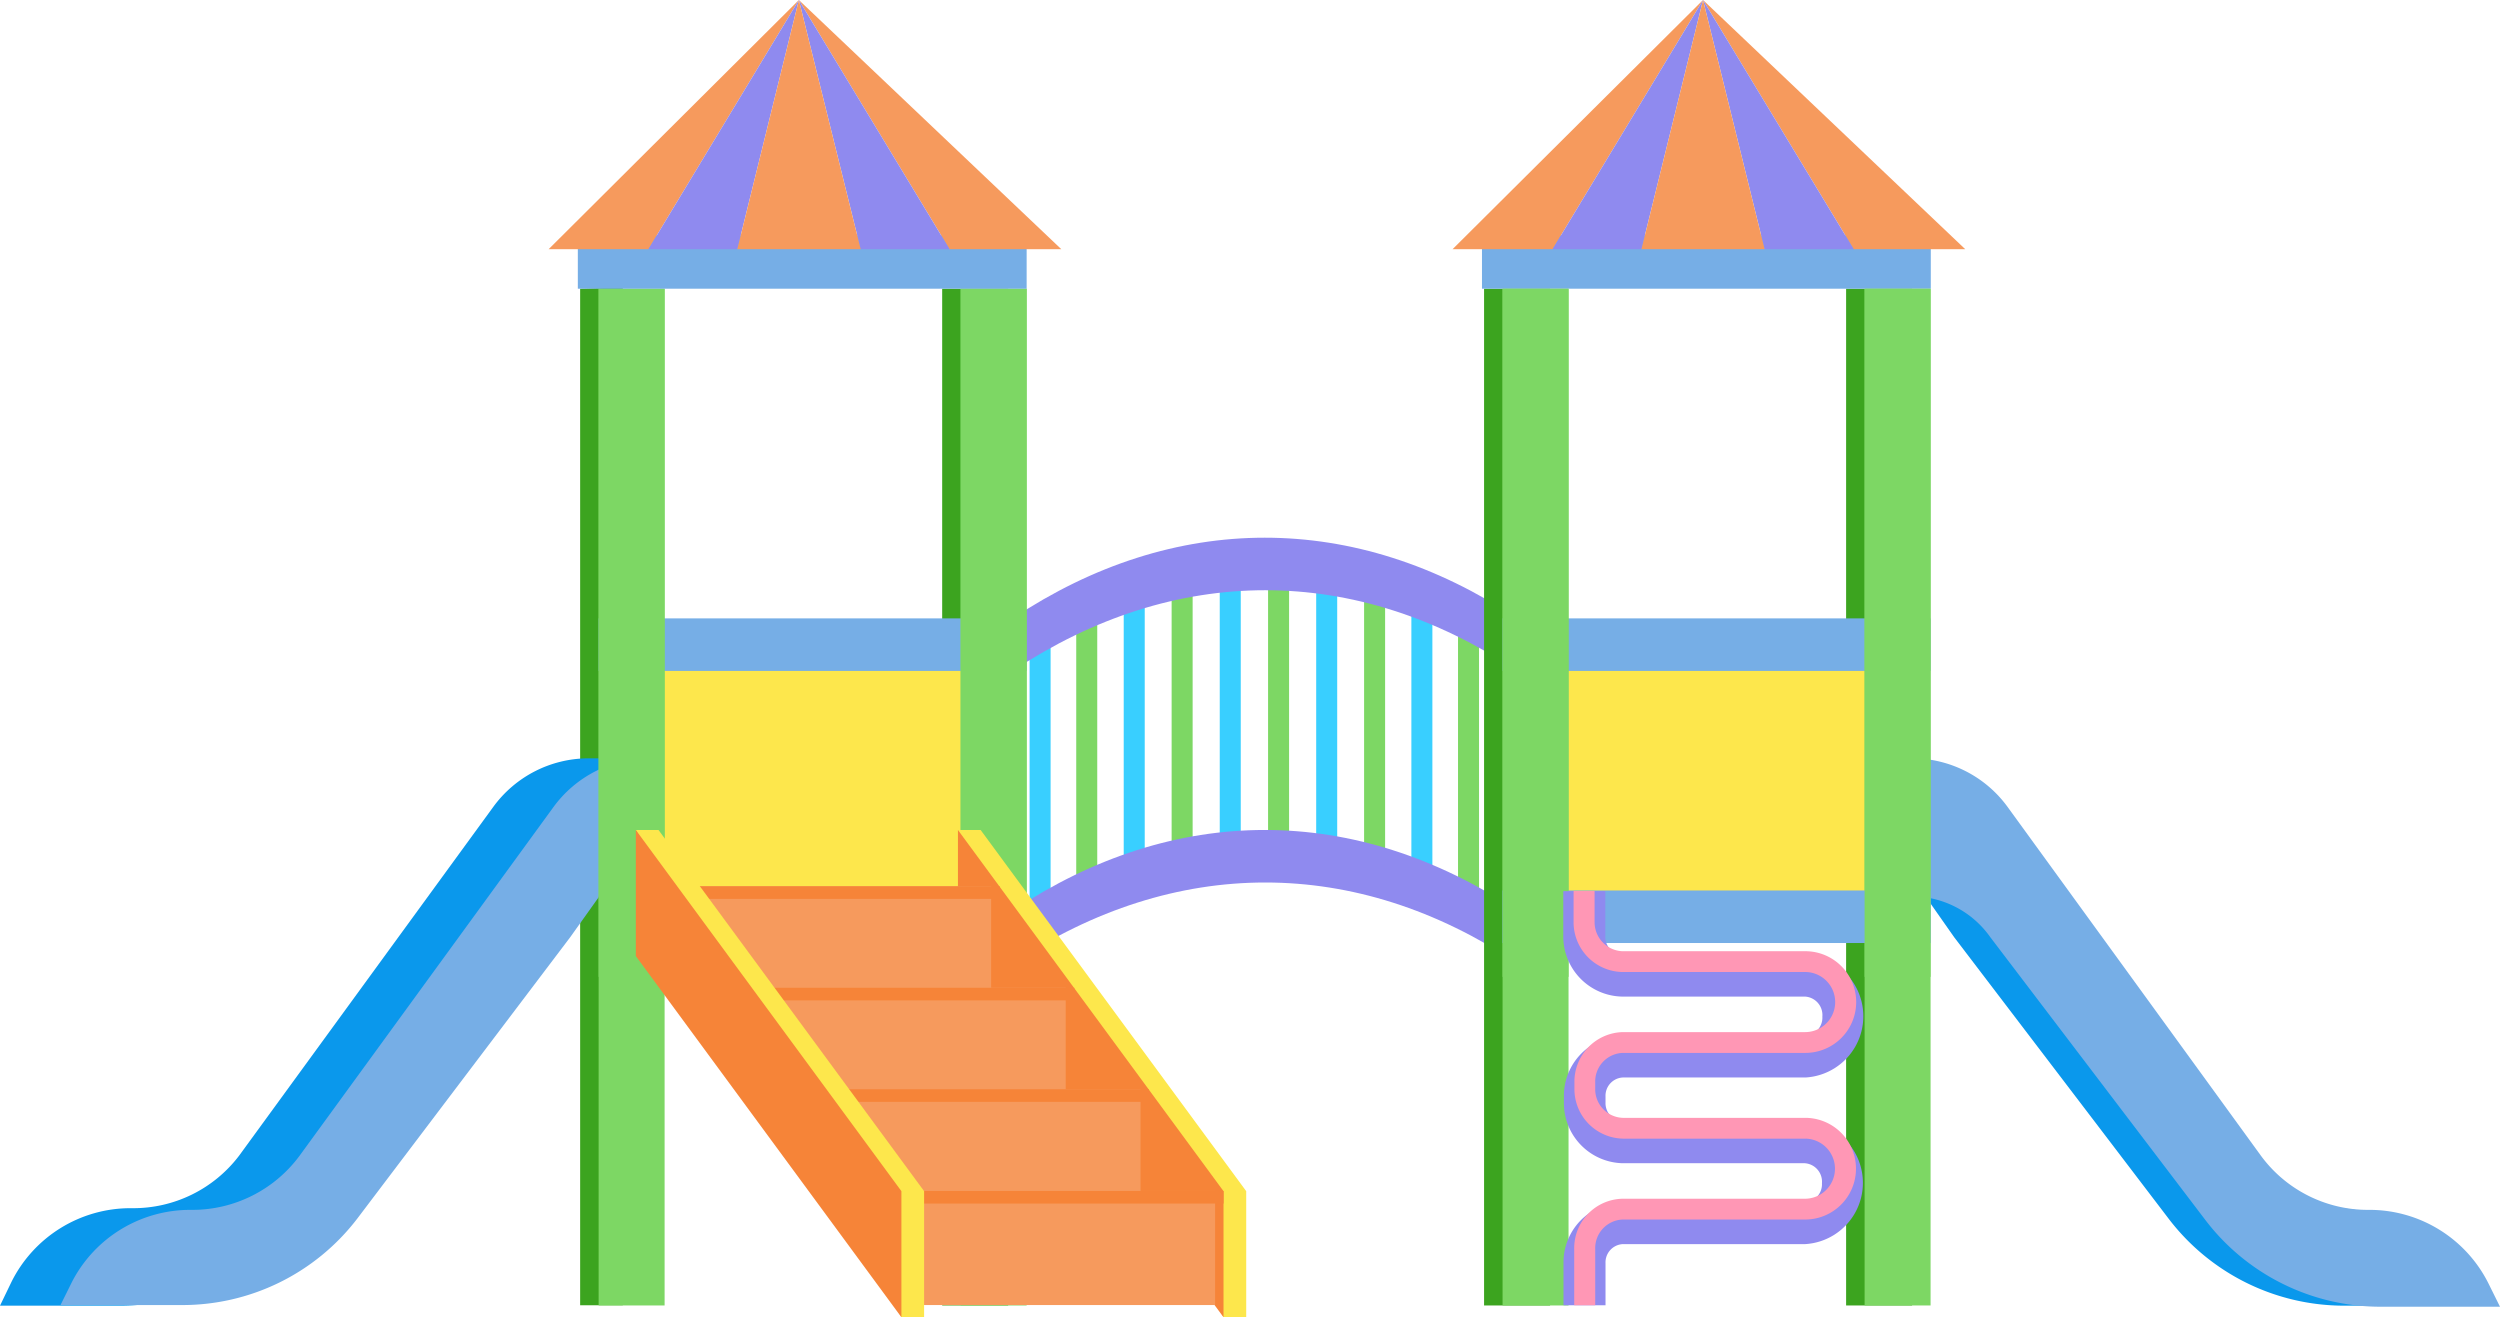 <svg xmlns="http://www.w3.org/2000/svg" viewBox="0 0 118.98 62.69"><defs><style>.cls-1{fill:#3ca41f;}.cls-2{fill:#0a98ec;}.cls-3{fill:#76aee6;}.cls-4{fill:#fde74c;}.cls-5{fill:#39cfff;}.cls-6{fill:#7dd764;}.cls-7{fill:#8f8aef;}.cls-8{fill:#f69a5d;}.cls-9{fill:#f68438;}.cls-10{fill:#ff97b5;}</style></defs><title>Asset 6</title><g id="Layer_2" data-name="Layer 2"><g id="Layer_1-2" data-name="Layer 1"><polygon class="cls-1" points="27.61 62.12 27.61 13.74 29.64 13.68 29.64 62.12 27.61 62.12"/><rect class="cls-1" x="44.84" y="13.74" width="3.14" height="48.39"/><path class="cls-2" d="M25.62,42.69,24.26,44.6,14.08,58a10.51,10.51,0,0,1-8.36,4.14H0L.55,61a6.33,6.33,0,0,1,5.66-3.5h.07A6.32,6.32,0,0,0,11.38,55L23.47,38.41A5.62,5.62,0,0,1,28,36.09h2.17Z"/><path class="cls-3" d="M33.45,36.09H30.9a5.65,5.65,0,0,0-4.56,2.32L14.26,55a6.34,6.34,0,0,1-5.1,2.58H9.09A6.33,6.33,0,0,0,3.43,61l-.55,1.11H8.6A10.48,10.48,0,0,0,17,58L27.14,44.6l1.36-1.91v-.06h5Z"/><rect class="cls-4" x="30.54" y="30.28" width="16.54" height="13.35"/><rect class="cls-3" x="28.49" y="29.43" width="20.37" height="2.5"/><path class="cls-5" d="M50,43.24c-.32.18-.63.36-1,.56V30.16l1-.56Z"/><path class="cls-6" d="M52.22,42.15l-1,.44V29c.32-.15.64-.3,1-.43Z"/><path class="cls-5" d="M54.48,41.34c-.33.09-.66.2-1,.32V28c.32-.12.65-.22,1-.32Z"/><path class="cls-6" d="M56.76,40.79l-1,.2V27.36l1-.21Z"/><path class="cls-5" d="M59.05,40.52l-1,.08V27l1-.09Z"/><path class="cls-6" d="M61.35,40.52l-1,0V26.85l1,0Z"/><path class="cls-5" d="M63.64,40.78l-1-.15V27q.49.06,1,.15Z"/><path class="cls-6" d="M65.92,41.33q-.49-.15-1-.27V27.42q.5.12,1,.27Z"/><path class="cls-5" d="M68.17,42.14c-.32-.14-.65-.27-1-.39V28.12c.32.12.65.24,1,.38Z"/><path class="cls-6" d="M70.39,43.22c-.32-.18-.63-.34-1-.5V29.08c.33.16.64.33,1,.5Z"/><path class="cls-7" d="M72.2,31.93c-7.67-5.12-16.29-5.12-24,0V30.25c7.68-5.12,16.3-5.12,24,0Z"/><path class="cls-7" d="M72.2,31.11c-7.67-5.12-16.29-5.12-24,0V29.43c7.68-5.12,16.3-5.12,24,0Z"/><path class="cls-7" d="M72.2,45.84c-7.67-5.12-16.29-5.12-24,0V44.16c7.68-5.12,16.3-5.12,24,0Z"/><path class="cls-7" d="M72.2,45c-7.67-5.12-16.29-5.12-24,0V43.34c7.68-5.12,16.3-5.12,24,0Z"/><rect class="cls-6" x="28.49" y="13.74" width="3.14" height="32.75"/><rect class="cls-6" x="45.72" y="13.74" width="3.14" height="32.75"/><rect class="cls-6" x="28.49" y="13.74" width="3.14" height="48.39"/><rect class="cls-6" x="45.72" y="13.74" width="3.14" height="48.39"/><rect class="cls-3" x="27.5" y="11.2" width="21.36" height="2.54"/><polygon class="cls-8" points="26.11 11.86 30.86 11.86 38.02 0 26.11 11.86"/><polygon class="cls-8" points="38.02 0 45.19 11.86 50.51 11.86 38.02 0"/><polygon class="cls-7" points="30.86 11.86 35.09 11.86 38.02 0 30.86 11.86"/><polygon class="cls-7" points="40.96 11.86 45.19 11.86 38.02 0 40.96 11.86"/><polygon class="cls-8" points="35.09 11.86 40.96 11.86 38.02 0 35.09 11.86"/><polygon class="cls-4" points="59.31 62.69 59.31 56.69 46.67 39.5 45.59 39.5 58.23 62.69 59.31 62.69"/><polygon class="cls-9" points="58.23 62.69 58.23 56.69 45.59 39.5 45.59 45.5 58.23 62.69"/><rect class="cls-8" x="32.58" y="42.18" width="14.59" height="5.43"/><rect class="cls-9" x="31.31" y="42.18" width="16.27" height="0.6"/><rect class="cls-8" x="36.13" y="47.01" width="14.59" height="5.43"/><rect class="cls-9" x="34.86" y="47.01" width="16.27" height="0.6"/><rect class="cls-8" x="39.69" y="51.84" width="14.59" height="5.43"/><rect class="cls-9" x="38.41" y="51.84" width="16.27" height="0.6"/><rect class="cls-8" x="43.24" y="56.68" width="14.59" height="5.43"/><rect class="cls-9" x="41.96" y="56.68" width="16.27" height="0.6"/><polygon class="cls-4" points="43.98 62.69 43.98 56.69 31.34 39.5 30.26 39.5 42.9 62.69 43.98 62.69"/><polygon class="cls-9" points="42.9 62.69 42.9 56.69 30.26 39.5 30.26 45.5 42.9 62.69"/><rect class="cls-1" x="70.63" y="13.74" width="3.14" height="48.39"/><rect class="cls-1" x="87.86" y="13.74" width="3.14" height="48.39"/><path class="cls-2" d="M91.66,42.69,93,44.6,103.21,58a10.51,10.51,0,0,0,8.36,4.14h5.72L116.73,61a6.33,6.33,0,0,0-5.65-3.5H111A6.35,6.35,0,0,1,105.9,55L93.82,38.41a5.64,5.64,0,0,0-4.56-2.32H87.1Z"/><path class="cls-3" d="M88.4,36.09H91a5.62,5.62,0,0,1,4.55,2.32L107.6,55a6.32,6.32,0,0,0,5.1,2.58h.07a6.33,6.33,0,0,1,5.66,3.5l.55,1.11h-5.72A10.48,10.48,0,0,1,104.91,58L94.72,44.6l0,0A4.57,4.57,0,0,0,91,42.66l-2.63,0Z"/><rect class="cls-4" x="73.56" y="30.28" width="16.54" height="13.35"/><rect class="cls-3" x="71.51" y="29.43" width="20.37" height="2.5"/><rect class="cls-6" x="71.51" y="13.74" width="3.14" height="32.75"/><rect class="cls-6" x="88.74" y="13.74" width="3.14" height="32.75"/><rect class="cls-3" x="70.53" y="11.2" width="21.36" height="2.54"/><polygon class="cls-8" points="69.13 11.86 73.89 11.86 81.05 0 69.13 11.86"/><polygon class="cls-8" points="81.05 0 88.22 11.86 93.53 11.86 81.05 0"/><polygon class="cls-7" points="73.89 11.86 78.12 11.86 81.05 0 73.89 11.86"/><polygon class="cls-7" points="83.98 11.86 88.22 11.86 81.05 0 83.98 11.86"/><polygon class="cls-8" points="78.12 11.86 83.98 11.86 81.05 0 78.12 11.86"/><rect class="cls-3" x="71.51" y="42.38" width="20.37" height="2.5"/><rect class="cls-6" x="71.51" y="13.74" width="3.14" height="48.39"/><rect class="cls-6" x="88.74" y="13.74" width="3.14" height="48.39"/><path class="cls-7" d="M76.41,62.12h-2v-2a2.85,2.85,0,0,1,2.8-2.89h8.68a.87.87,0,0,0,.82-.92.88.88,0,0,0-.82-.95H77.23a2.86,2.86,0,0,1-2.8-2.9v-.27a2.85,2.85,0,0,1,2.8-2.89h8.68a.87.87,0,0,0,.82-.92.88.88,0,0,0-.82-.95H77.2a2.86,2.86,0,0,1-2.8-2.84l0-2.18h2l0,2.15a.86.86,0,0,0,.82.89h8.71a2.92,2.92,0,0,1,0,5.83H77.23a.87.87,0,0,0-.82.91v.27a.88.88,0,0,0,.82.92h8.68a2.92,2.92,0,0,1,0,5.83H77.23a.87.87,0,0,0-.82.91Z"/><path class="cls-10" d="M75.92,62.12h-1V59.45a2.35,2.35,0,0,1,2.3-2.4h8.68a1.43,1.43,0,0,0,0-2.86H77.23a2.36,2.36,0,0,1-2.3-2.4v-.27a2.36,2.36,0,0,1,2.3-2.4h8.68a1.43,1.43,0,0,0,0-2.86H77.2a2.37,2.37,0,0,1-2.31-2.35l0-1.51h1l0,1.49a1.38,1.38,0,0,0,1.32,1.38h8.71a2.42,2.42,0,0,1,0,4.84H77.23a1.36,1.36,0,0,0-1.31,1.41v.27a1.36,1.36,0,0,0,1.31,1.41h8.68a2.42,2.42,0,0,1,0,4.84H77.23a1.36,1.36,0,0,0-1.31,1.41Z"/></g></g></svg>